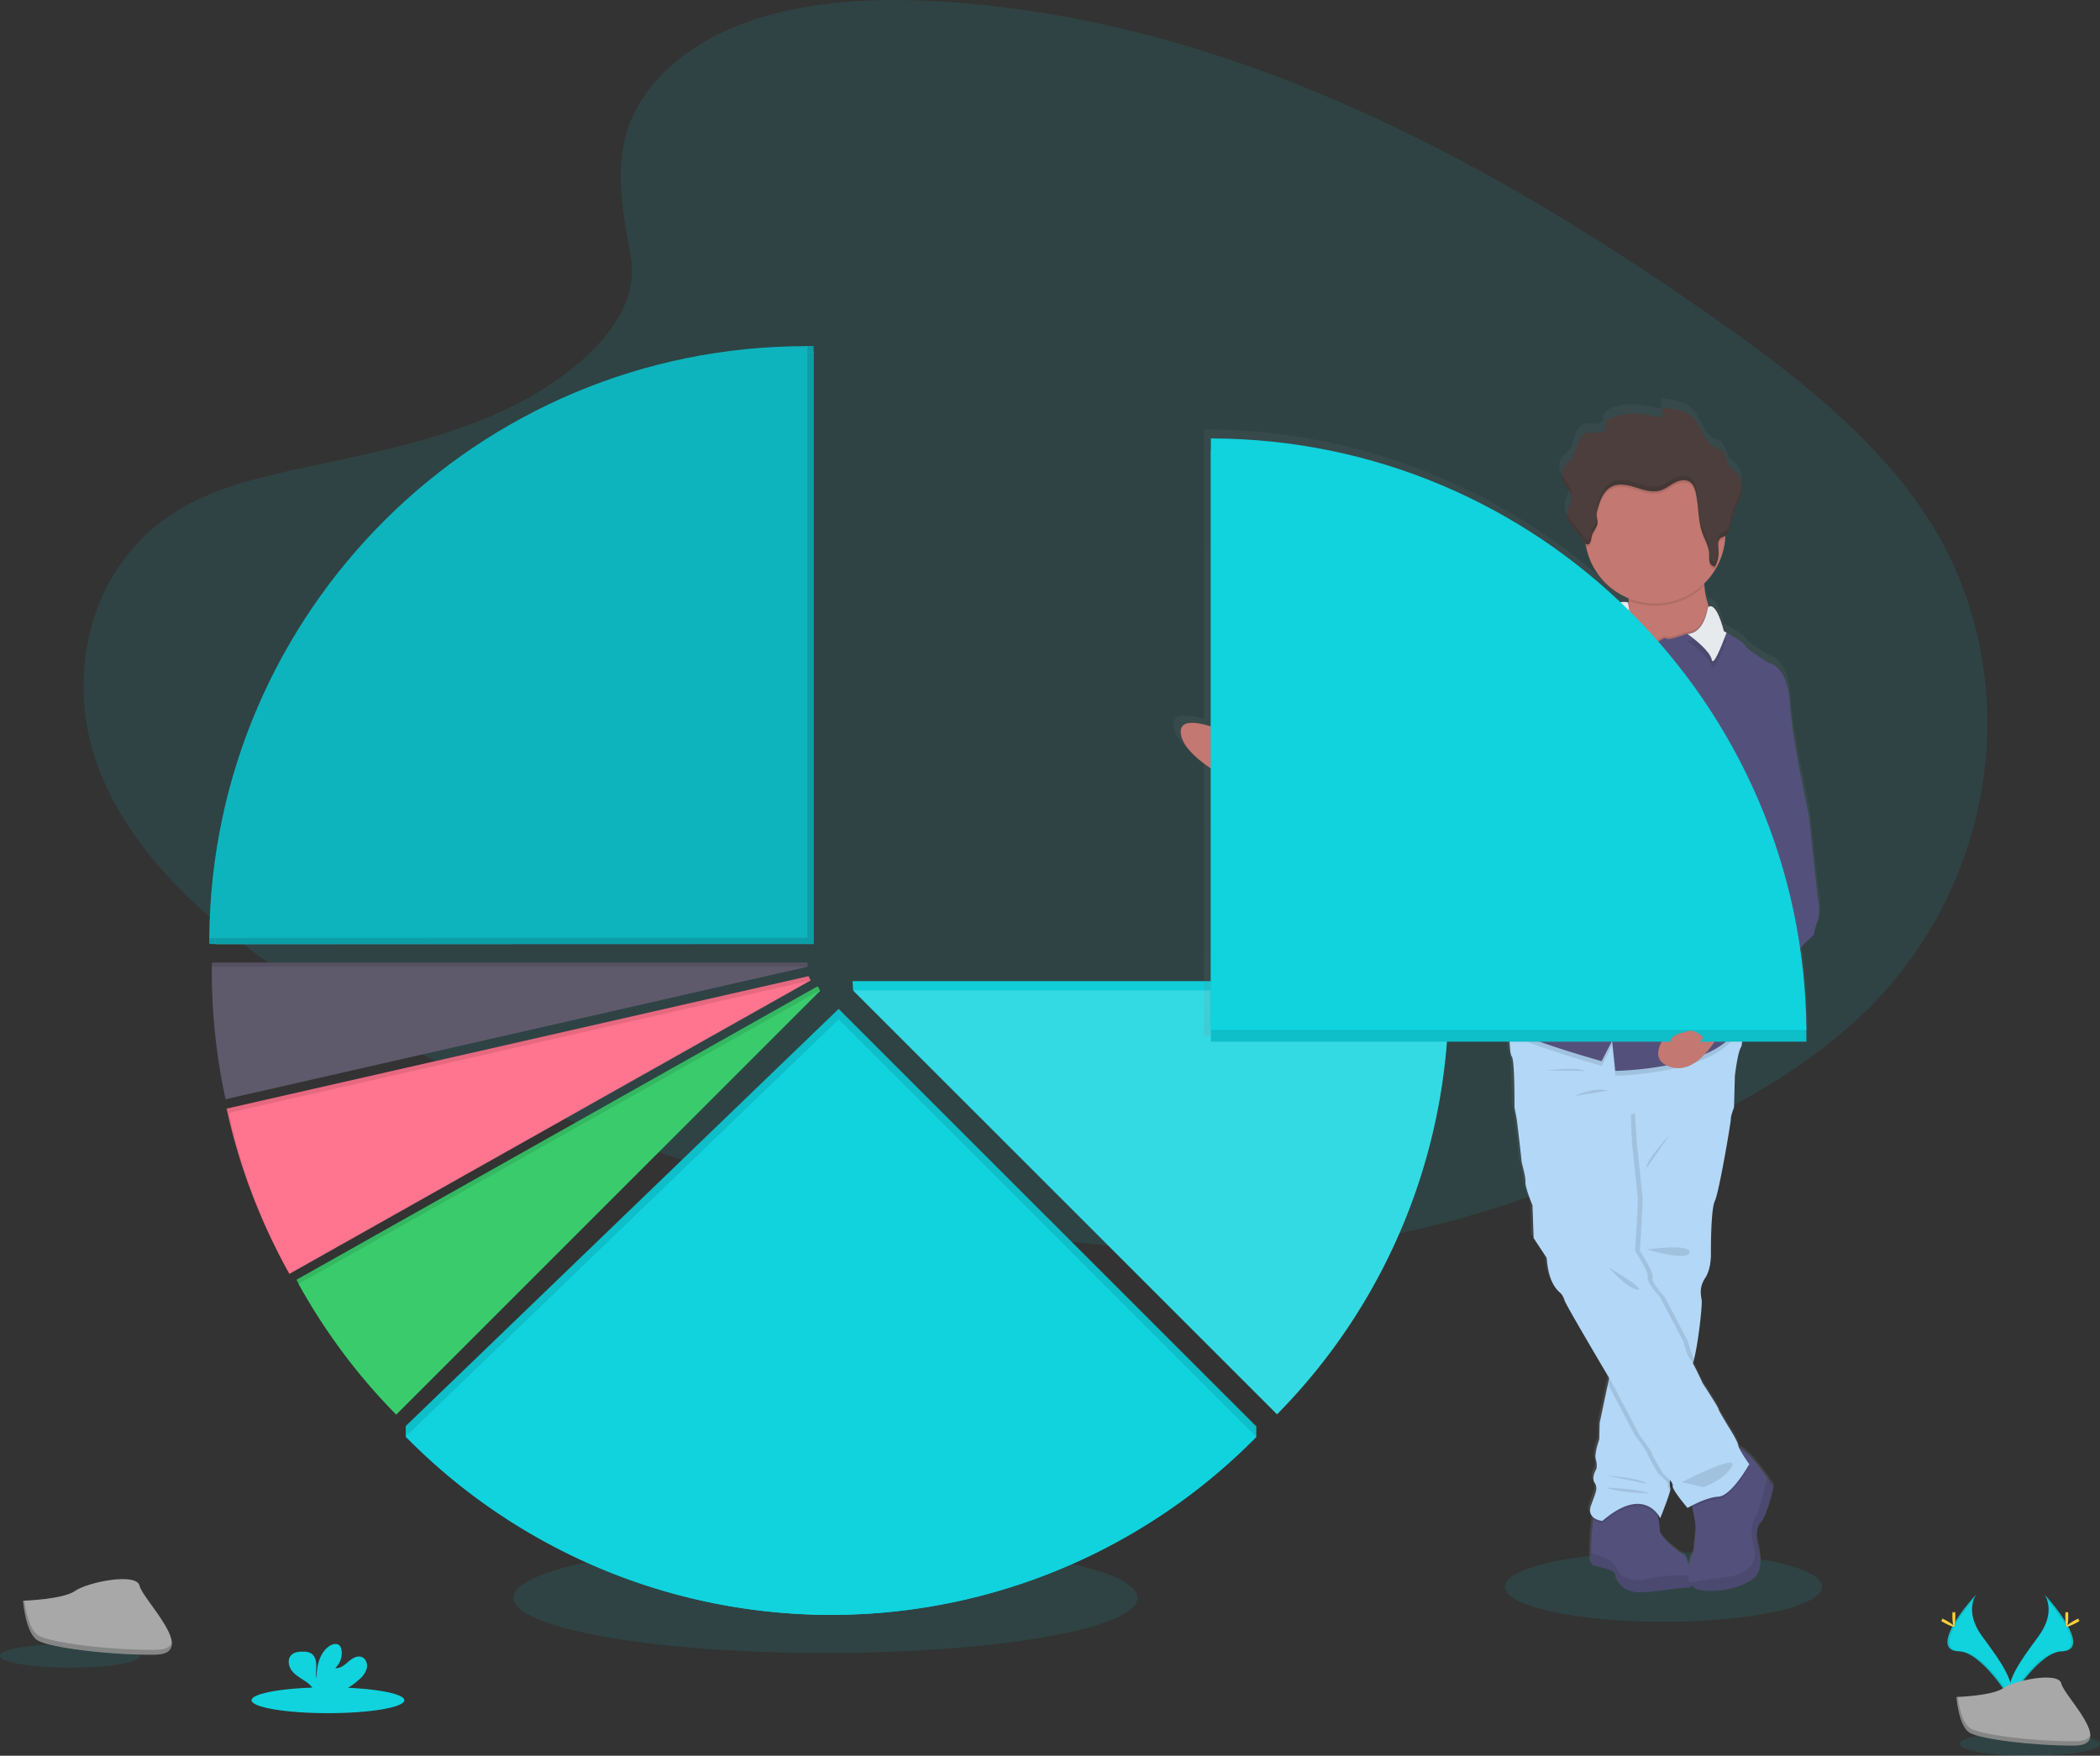 <svg id="d3ac6cc7-fb73-4cb9-a27c-caab18aaef9d" data-name="Layer 1" xmlns="http://www.w3.org/2000/svg" xmlns:xlink="http://www.w3.org/1999/xlink" width="1000.85" height="836.99" viewBox="0 0 1000.85 836.99"><rect x="0" y="0" width="1000.85" height="836.99" fill="#333333" stroke="none"/><defs><linearGradient id="d14f587e-8f4d-400a-8313-68a8f5c73276" x1="812.95" y1="789.59" x2="812.95" y2="221.38" gradientUnits="userSpaceOnUse"><stop offset="0" stop-color="gray" stop-opacity="0.25"/><stop offset="0.54" stop-color="gray" stop-opacity="0.12"/><stop offset="1" stop-color="gray" stop-opacity="0.1"/></linearGradient></defs><title>pie chart</title><path d="M419.57,62.77c30.78-27.43,79.11-33,123.09-30.84,138.16,6.87,262.87,73.56,370.74,149,39.05,27.31,77.5,56.74,102.85,94.35,51.6,76.57,36.3,182.63-35.46,245.7-24.41,21.46-54,37.92-84.39,52.5-54,25.93-112.31,46.74-173.62,52.67-43.73,4.22-88,.79-131.46-5.11-121.44-16.47-240.65-52.89-340.56-115.2-43.82-27.33-85.13-61.3-103.19-105.51s-6.5-100.24,38.24-126.41c18.51-10.82,40.64-15.71,62.3-20.3,31.89-6.76,64.29-13.42,93.06-27.15,29.72-14.19,64.92-41.63,59-73C393.89,119.76,388.82,90.17,419.57,62.77Z" transform="translate(-99.58 -31.5)" fill="#10d3de" opacity="0.1"/><ellipse cx="967.42" cy="831.34" rx="33.42" ry="5.65" fill="#10d3de" opacity="0.1"/><ellipse cx="393.44" cy="761.68" rx="148.72" ry="26.33" fill="#10d3de" opacity="0.1"/><ellipse cx="792.81" cy="756.47" rx="75.59" ry="16.65" fill="#10d3de" opacity="0.1"/><path d="M1073.9,791.49s6.14,8-2.83,20.14-16.36,22.35-13.37,29.9c0,0,13.53-22.5,24.54-22.82S1086,805,1073.9,791.49Z" transform="translate(-99.58 -31.5)" fill="#10d3de"/><path d="M1073.9,791.49a10,10,0,0,1,1.26,2.52c10.74,12.63,16.47,24.41,6.14,24.7-9.62.28-21.17,17.49-23.93,21.83a8.21,8.21,0,0,0,.33,1s13.53-22.5,24.54-22.82S1086,805,1073.9,791.49Z" transform="translate(-99.58 -31.5)" opacity="0.1"/><path d="M1085.31,801.72c0,2.83-.32,5.11-.71,5.11s-.71-2.28-.71-5.11.4-1.49.79-1.49S1085.31,798.9,1085.31,801.72Z" transform="translate(-99.58 -31.5)" fill="#ffd037"/><path d="M1089.23,805.09c-2.48,1.35-4.65,2.17-4.83,1.83s1.67-1.72,4.15-3.07,1.5-.37,1.69,0S1091.71,803.74,1089.23,805.09Z" transform="translate(-99.58 -31.5)" fill="#ffd037"/><path d="M1041.49,791.49s-6.14,8,2.83,20.14,16.37,22.35,13.38,29.9c0,0-13.54-22.5-24.55-22.82S1029.37,805,1041.49,791.49Z" transform="translate(-99.58 -31.5)" fill="#10d3de"/><path d="M1041.49,791.49a9.83,9.83,0,0,0-1.25,2.52c-10.75,12.63-16.48,24.41-6.15,24.7,9.63.28,21.17,17.49,23.93,21.83-.09.34-.2.67-.32,1,0,0-13.54-22.5-24.55-22.82S1029.37,805,1041.49,791.49Z" transform="translate(-99.58 -31.5)" opacity="0.1"/><path d="M1030.08,801.72c0,2.83.32,5.11.71,5.11s.71-2.28.71-5.11-.4-1.49-.79-1.49S1030.08,798.9,1030.08,801.72Z" transform="translate(-99.58 -31.5)" fill="#ffd037"/><path d="M1026.17,805.09c2.48,1.35,4.64,2.17,4.83,1.83s-1.68-1.72-4.16-3.07-1.5-.37-1.68,0S1023.69,803.74,1026.17,805.09Z" transform="translate(-99.58 -31.5)" fill="#ffd037"/><path d="M1032,840.48s17.15-.53,22.32-4.21,26.4-8.08,27.68-2.17,25.78,29.37,6.41,29.52-45-3-50.17-6.16S1032,840.48,1032,840.48Z" transform="translate(-99.58 -31.5)" fill="#a8a8a8"/><path d="M1088.8,861.57c-19.37.15-45-3-50.17-6.16-3.93-2.4-5.5-11-6-14.95l-.57,0s1.08,13.84,6.24,17,30.8,6.32,50.17,6.16c5.59,0,7.52-2,7.42-5C1095.09,860.42,1093,861.53,1088.8,861.57Z" transform="translate(-99.58 -31.5)" opacity="0.2"/><ellipse cx="33.42" cy="789.34" rx="33.42" ry="5.65" fill="#10d3de" opacity="0.1"/><path d="M110.55,794.59s19.07-.59,24.81-4.68,29.33-9,30.76-2.41,28.65,32.63,7.13,32.81-50-3.36-55.75-6.85S110.55,794.59,110.55,794.59Z" transform="translate(-99.58 -31.5)" fill="#a8a8a8"/><path d="M173.63,818c-21.53.17-50-3.35-55.75-6.85-4.37-2.66-6.11-12.2-6.69-16.61l-.64,0s1.21,15.38,7,18.87,34.22,7,55.75,6.85c6.21,0,8.36-2.27,8.24-5.54C180.62,816.75,178.25,818,173.63,818Z" transform="translate(-99.58 -31.5)" opacity="0.2"/><ellipse cx="156.3" cy="810.53" rx="36.41" ry="6.16" fill="#10d3de"/><path d="M270.93,832a10.6,10.6,0,0,0,3.48-5.24c.44-2.08-.44-4.58-2.43-5.34-2.23-.85-4.61.7-6.41,2.26s-3.88,3.34-6.24,3a9.51,9.51,0,0,0,2.94-8.89,3.67,3.67,0,0,0-.82-1.8c-1.24-1.33-3.48-.76-5,.28-4.71,3.32-6,9.71-6.05,15.47-.47-2.08-.07-4.24-.09-6.37s-.59-4.49-2.39-5.64a7.23,7.23,0,0,0-3.65-.86c-2.11-.07-4.47.14-5.92,1.69-1.79,1.92-1.33,5.15.23,7.27s3.94,3.44,6.13,4.9a13.57,13.57,0,0,1,4.38,4.18,4.71,4.71,0,0,1,.33.75h13.27A36.9,36.9,0,0,0,270.93,832Z" transform="translate(-99.58 -31.5)" fill="#10d3de"/><polygon points="412.48 469.54 406.32 467.71 406.61 472.19 420.4 477.46 417.9 470.04 412.48 469.54" fill="#10d3de"/><polygon points="412.48 469.54 406.32 467.71 406.61 472.19 420.4 477.46 417.9 470.04 412.48 469.54" opacity="0.03"/><path d="M708.21,701.25A283.49,283.49,0,0,0,790,501.63c0-.8,0-1.6,0-2.41H506.18Z" transform="translate(-99.58 -31.5)" fill="#10d3de"/><path d="M708.21,701.25A283.49,283.49,0,0,0,790,501.63c0-.8,0-1.6,0-2.41H506.18Z" transform="translate(-99.58 -31.5)" opacity="0.03"/><path d="M708.21,705.72A283.49,283.49,0,0,0,790,506.1c0-.81,0-1.61,0-2.41H506.18Z" transform="translate(-99.58 -31.5)" fill="#10d3de"/><path d="M708.21,705.72A283.49,283.49,0,0,0,790,506.1c0-.81,0-1.61,0-2.41H506.18Z" transform="translate(-99.58 -31.5)" fill="#fff" opacity="0.15"/><path d="M966.38,456,962,416.47s-7.93-35.59-9.06-53.38S943.24,344,943.17,344h0s-10.57-6.18-11.51-8.24c-.73-1.58-6.6-4.94-9.26-6.42l-1.3-.69s-3.3-13.75-7.23-11.78l-.32-.93a34.41,34.41,0,0,1-1.85-9.17c0-.39,0-.77,0-1.15a33.56,33.56,0,0,0,9-15.33,33.14,33.14,0,0,0,1-6.26c0-.39,0-.79,0-1.19,1.93-1.35,2.25-4.21,2.76-6.6.94-4.38,3.4-8.3,4.57-12.62.1-.37.18-.75.25-1.14,0-.08,0-.16,0-.25a14.78,14.78,0,0,0,.23-2.4c0-.06,0-.11,0-.17,0-3.26-1-6.46-3.7-8.2a8,8,0,0,1-1.72-1.2,5.15,5.15,0,0,1-.88-1.59l-2-4.76a4.93,4.93,0,0,0-1-1.69,7.25,7.25,0,0,0-2.67-1.27c-3-1.15-5-3.94-6.47-6.72s-2.82-5.78-5.11-8c-3.72-3.55-9.24-4.3-14.36-4.86a15.49,15.49,0,0,0-.36,4.89c-8.13-1.78-17-3.49-24.49.1a5.67,5.67,0,0,0-3,2.9h0a4.05,4.05,0,0,0-.12.47h0a3.1,3.1,0,0,0,0,.61,5.51,5.51,0,0,1,.13,1.33,2,2,0,0,1-1.25,1.34c-2.46,1.09-5.43-.32-8,.55-2.35.8-3.65,3.27-4.38,5.63s-1.2,4.89-2.79,6.78c-.8,1-1.85,1.67-2.68,2.6a8,8,0,0,0-1.89,6.36,1.13,1.13,0,0,0,0,.18c0,.3.11.6.19.9a8.12,8.12,0,0,0,.38,1c.14.29.29.57.45.85l0,0c1.12,1.89,2.79,3.53,3.21,5.67,0,0,0,.06,0,.08.49,2.75-1.26,5.37-1.7,8.11h0c0,.22-.06.43-.07.65,0,0,0,0,0,.06,0,.22,0,.45,0,.68.15,4,3.82,6.65,6,9.59.58.78,1.66,3.05,2.82,3.9.06.43.13.85.22,1.26a32.63,32.63,0,0,0,3.26,9.3A34,34,0,0,0,875,312.79c0,.39.08.79.12,1.19,0,.74.1,1.5.1,2.24,0,.36,0,.72,0,1.08l-.33-2.54a9.83,9.83,0,0,0-3.76-.05,288.33,288.33,0,0,0-197.78-78.55V374.25c-8.26-2.48-15-2.76-14.5,3.08.46,6,7,12.08,14.5,17.11V525.53H817.59c.15,3.34.45,6.34,1,7.07C820.14,534.48,820,557,820,557s.76,4.13.95,4.87,2.45,19.86,2.45,20.79,2.08,7.5,1.89,10.12,3.4,11.23,3.4,11.23l.56,15.74s5.85,8.81,6.23,9.37.19,11.61,6.6,16.86a7.46,7.46,0,0,1,2.08,3.55c.48,1.9,16.58,28.94,21.56,37.28l-.6,2.83-4,18.71-.19,7.87s-2.46,6.74-1.7,9.55a10.25,10.25,0,0,1,.38,4.5s-2.64,4.11-.94,6.74.75,4.12-1.7,10.86c-1.08,3-.15,4.77,1.23,5.87,0,.33-.08.68-.12,1-.35,3-.74,6.43-.74,7.34s-.35,5-.37,8.6c0,2.85.18,5.41.94,5.83,1.7.93,11.14,2,11.32,5.24s3.78,7.86,11.32,7.86,20.57-2.62,23.77-2.25c.53.07.84-.28,1-.9a3,3,0,0,0,.07-.32,7.14,7.14,0,0,0,4.4,2.35c11.32,2.07,25.09-3,27.74-8.05a9.24,9.24,0,0,0,.76-2c1.26-5-.76-11.29-.76-11.29a19.26,19.26,0,0,1-.24-7.74,6.59,6.59,0,0,1,1.55-3.11c1.81-1.9,3.56-7.12,4.74-11.32.91-3.27,1.49-5.93,1.49-5.93s-1.19-1.82-3-4.32h0c-3.63-5.09-9.76-13-13.59-14.35a4.39,4.39,0,0,1-.4-1.18c-.18-1.87-4.15-8-4.15-8s-5.47-8.81-5.47-9.55-7.54-12.18-7.54-12.18-2.9-6.29-4.81-9.7c.22-.6.44-1.36.67-2.26,2-7.88,4-25.87,3.57-28.31-.57-3-1-6.18,1.88-10.49s2.65-11.23,2.65-11.23-.19-21.18,1.88-25.48,7.92-38.77,7.74-39.53S926,557,926,557l.35-13.59,0-.83s1.32-11.8,3-14.43a6.28,6.28,0,0,0,.52-2.57H961c0-1.88-.07-3.75-.12-5.62H961a285.87,285.87,0,0,0-3-39.17c2.92-3.54,6.45-6,6.56-6.76a41.65,41.65,0,0,1,2.07-6.75C967.89,463.49,966.38,456,966.38,456ZM903.55,749.13s.8-.48,2.1-1.15c.08.32.16.66.24,1,.84,3.62,1.85,8.64,1.62,11-.39,3.93-1,10.12-1,10.12a32.8,32.8,0,0,0-2.39,7c-.6-2.47-1.19-4.42-1.19-4.42s-12.84-8.6-12.84-12.92a33.86,33.86,0,0,0-.88-6.43v0c-.11-.54-.23-1.06-.35-1.57a11.24,11.24,0,0,1,1.42,2.21s3.83-9.29,4.75-13a3,3,0,0,0,.16-1.42,12.14,12.14,0,0,1-.23-3.84c.9,1,1.59,2,1.36,2.72C895.8,740.14,903.55,749.13,903.55,749.13Z" transform="translate(-99.58 -31.5)" fill="url(#d14f587e-8f4d-400a-8313-68a8f5c73276)"/><path d="M904.59,788.35c-3.16-.37-16,2.23-23.46,2.23s-11-4.64-11.17-7.82-9.49-4.27-11.17-5.2c-.74-.42-.93-3-.92-5.8,0-3.57.36-7.61.36-8.55s.38-4.32.73-7.29c.3-2.57.58-4.8.58-4.8,8.75-10.61,28.68-2.8,28.68-2.8s.85,2.95,1.54,6.25v0a34.22,34.22,0,0,1,.87,6.39c0,4.29,12.67,12.85,12.67,12.85a84.58,84.58,0,0,1,2.1,8.83C905.91,785.79,906,788.52,904.59,788.35Z" transform="translate(-99.58 -31.5)" fill="#53517c"/><path d="M904.59,788.34c-3.16-.36-16,2.24-23.45,2.24s-11-4.65-11.17-7.82-9.5-4.28-11.18-5.21c-.74-.41-.93-3-.92-5.79,3.56,1.08,8.52,2.85,10.24,4.68,2.79,3,3.53,6.32,5.4,6.7s3.72,3,12.65.74c5.58-1.4,13.82-1.41,19.24-1.22C905.91,785.79,906,788.51,904.59,788.34Z" transform="translate(-99.58 -31.5)" opacity="0.1"/><path d="M938.66,757.45c-3.16,3.35-1.29,10.79-1.29,10.79s2.6,8.2,0,13.23-16.2,10-27.37,8a6.57,6.57,0,0,1-5.08-3.48c-2.73-5.38,1.91-14.77,1.91-14.77s.56-6.14.94-10.05c.22-2.36-.78-7.35-1.6-10.95-.55-2.36-1-4.13-1-4.13s17-24.39,22.16-24.57a2.34,2.34,0,0,1,.73.08c3.74.92,10.11,9.18,13.82,14.41,1.77,2.5,2.95,4.31,2.95,4.31S941.84,754.1,938.66,757.45Z" transform="translate(-99.58 -31.5)" fill="#53517c"/><path d="M938.66,757.45c-3.16,3.35-1.29,10.79-1.29,10.79s2.6,8.2,0,13.22-16.2,10.06-27.37,8a6.58,6.58,0,0,1-5.08-3.47c3.22-.68,8.29-1.55,16.25-2.48,19.17-2.24,14.14-14.89,14.14-14.89s-2.23-8.94.56-13.41c2-3.17,4.63-13.5,6-19.2,1.78,2.49,2.95,4.3,2.95,4.3S941.84,754.1,938.66,757.45Z" transform="translate(-99.58 -31.5)" opacity="0.1"/><path d="M889.76,754.57c-2.67-3.65-10.57-10.68-26.5,3.06a9,9,0,0,1-4.3-1.71c.3-2.57.58-4.8.58-4.8,8.75-10.61,28.68-2.8,28.68-2.8S889.07,751.27,889.76,754.57Z" transform="translate(-99.58 -31.5)" opacity="0.1"/><path d="M926.38,545l0,.82L926,559.35s-1.68,4.66-1.49,5.4-5.58,35-7.64,39.28S915,629.36,915,629.36s.18,6.88-2.62,11.17S910,648,910.56,651c.46,2.42-1.55,20.31-3.52,28.14a9.79,9.79,0,0,1-1.33,3.51,2.77,2.77,0,0,0-.45.86c-2.68,6.91-9.6,49.59-9.6,49.59s-.07.82-.14,1.94c-.12,2.06-.23,5.16.14,5.88a3,3,0,0,1-.16,1.41c-.9,3.69-4.68,12.93-4.68,12.93s-7.26-16.2-27.56,1.3c0,0-7.82-.75-5.39-7.45s3.35-8.19,1.67-10.79.93-6.7.93-6.7a10.19,10.19,0,0,0-.37-4.47c-.75-2.79,1.68-9.49,1.68-9.49l.19-7.82,3.92-18.6,1.18-5.6,1.22-5.79L874.79,567l.25-4.2,1.82-31.69,43.93-7.26,1.5,11.53,2.38,5.66Z" transform="translate(-99.58 -31.5)" fill="#b3d7f7"/><path d="M905.59,543.28,878.68,561l1,15.51s2.79,24.95,2.79,27.55-1.31,23.83-1.31,23.83,6.71,10,6,12.48,5.76,9.3,5.76,9.3L904,670.87s1.87,6.92,3,8.22a9.79,9.79,0,0,1-1.33,3.51c-2.23,2.23-10.05,50.45-10.05,50.45s-.07.82-.14,1.94c-.57-.51-1-.82-1-.82s-5.4-8.94-5.4-9.86-5.77-8.38-5.77-8.38L870.15,690.8l-3.08-5.21,1.22-5.79,8.57-148.74,43.93-7.26,1.5,11.53-40,10.19Z" transform="translate(-99.58 -31.5)" opacity="0.1"/><path d="M924.14,545,875,562.75l1.82-31.69,43.93-7.26,1.5,11.53,2.38,5.66C924.33,543.28,924.14,545,924.14,545Z" transform="translate(-99.58 -31.5)" opacity="0.1"/><path d="M895.66,740.87a3,3,0,0,1-.16,1.41c-.69-1.15-1.11-2.09-1-2.52.56-1.68-4.47-5.59-4.47-5.59s-5.39-8.94-5.39-9.86-5.78-8.38-5.78-8.38l-13-24.74,1.18-5.6,1.22-5.79L874.79,567l.39,9.53S878,601.43,878,604s-1.3,23.83-1.3,23.83,6.7,10,6,12.48,5.77,9.3,5.77,9.3l11.17,21.23s2,7.64,3.17,8.38a19.58,19.58,0,0,1,2.52,4.21c-2.68,6.91-9.6,49.59-9.6,49.59s-.07.82-.14,1.94C895.4,737.05,895.29,740.15,895.66,740.87Z" transform="translate(-99.58 -31.5)" opacity="0.1"/><path d="M933.27,730.63s-8.38,15.08-14.71,15.46c-4.27.25-9.47,2.61-12.39,4.13-.55-2.36-1-4.13-1-4.13s17-24.39,22.16-24.57a2.34,2.34,0,0,1,.73.08s0,.07,0,.09C928.24,723.56,933.27,730.63,933.27,730.63Z" transform="translate(-99.58 -31.5)" opacity="0.1"/><path d="M933.27,729.51s-8.38,15.08-14.71,15.46-14.7,5.4-14.7,5.4-7.64-8.94-7.09-10.61-4.46-5.59-4.46-5.59-5.4-8.94-5.4-9.86-5.78-8.38-5.78-8.38L867.92,690.8s-22.15-37.25-22.71-39.48a7.37,7.37,0,0,0-2.06-3.53c-6.32-5.22-6.14-16.2-6.51-16.76l-6.14-9.31-.56-15.64s-3.54-8.56-3.35-11.17-1.87-9.12-1.87-10.06-2.23-19.91-2.41-20.66-.94-4.84-.94-4.84.19-22.34-1.29-24.21c-.82-1-1.08-6.27-1.14-10.85-.06-3.83,0-7.2,0-7.2l109.65-11.36s.68,6.25,1.07,12.51c.35,5.59.47,11.21-.32,12.44-1.68,2.61-3,14.34-3,14.34l-49.52,17.87.55,13.59s2.8,24.95,2.8,27.55-1.31,23.83-1.31,23.83,6.7,10,6,12.48,5.76,9.3,5.76,9.3l11.17,21.23s2.06,7.64,3.17,8.38S911.12,691,911.12,691s7.44,11.37,7.44,12.11,5.4,9.5,5.4,9.5,3.91,6.14,4.09,8S933.27,729.51,933.27,729.51Z" transform="translate(-99.58 -31.5)" fill="#b3d7f7"/><path d="M866.25,635.68s9.12,10.43,13.77,10.62S866.25,635.68,866.25,635.68Z" transform="translate(-99.58 -31.5)" opacity="0.1"/><path d="M901.06,738.08s27.55-14.15,24-7.63-13.59,10-13.59,10Z" transform="translate(-99.58 -31.5)" opacity="0.1"/><path d="M865.13,734.92s16.94,1.11,19.17,3.91C884.3,738.83,866.25,735.1,865.13,734.92Z" transform="translate(-99.58 -31.5)" opacity="0.1"/><path d="M865.31,740.69s15.46.56,20.48,2.79C885.79,743.48,869.41,742.92,865.31,740.69Z" transform="translate(-99.58 -31.5)" opacity="0.1"/><path d="M713,416l-4.9-2.24-7.76-3.54s-36.86-14.71-38-29.41,43,9.68,43,9.68a42.42,42.42,0,0,0,4.09,5.5c1.41,1.58,3,2.92,4.29,3.06C717.12,399.42,713,416,713,416Z" transform="translate(-99.58 -31.5)" fill="#c37871"/><path d="M918,336.31l-12.1,14-29.41-9.67-7.26-5.78,4.64-6.14c1.59-2.1,2.07-5.3,2-8.6,0-.74,0-1.5-.1-2.24a57.16,57.16,0,0,0-2.08-10.94s41.88-10.62,38.9-1.87a15.57,15.57,0,0,0-.7,5.63,34.11,34.11,0,0,0,1.83,9.12,53,53,0,0,0,3.15,7.59Z" transform="translate(-99.58 -31.5)" fill="#c37871"/><path d="M912.6,305a15.57,15.57,0,0,0-.7,5.63,33.51,33.51,0,0,1-36.12,7.18,57.16,57.16,0,0,0-2.08-10.94S915.58,296.28,912.6,305Z" transform="translate(-99.58 -31.5)" opacity="0.1"/><path d="M921.91,285.67c0,.8,0,1.6-.09,2.39a33.51,33.51,0,0,1-63.12,13.15,32.88,32.88,0,0,1-3.21-9.24,32,32,0,0,1-.61-6.3,33.16,33.16,0,0,1,.46-5.49,33.5,33.5,0,0,1,66.53,4.34C921.9,284.9,921.91,285.29,921.91,285.67Z" transform="translate(-99.58 -31.5)" fill="#c37871"/><path d="M918,336.31l-12.1,14-29.41-9.67-7.26-5.78,4.64-6.14c1.59-2.1,2.07-5.3,2-8.6l1.34,10.27.32.32,1.92,1.92h2.42l4.66,6.33s6.7-5.39,7.26-4.1,9.68-2.23,9.68-2.23h.35c8.26-.35,9.7-12.65,9.7-12.65s.13-.11.2-.15a53,53,0,0,0,3.15,7.59Z" transform="translate(-99.58 -31.5)" opacity="0.1"/><path d="M929.68,518.24c-.21.81-.44,1.6-.69,2.39-7.26,23.08-59.58,23.64-59.58,23.64l-1.49-14.33-5,9.68s-32.38-8.94-43.95-15.33c-.06-3.83,0-7.2,0-7.2l109.65-11.36S929.29,512,929.68,518.24Z" transform="translate(-99.58 -31.5)" opacity="0.1"/><path d="M713,416l-4.9-2.24c1.13-5.32,1.33-15.88,1.36-17.77,1.41,1.58,3,2.92,4.29,3.06C717.12,399.42,713,416,713,416Z" transform="translate(-99.58 -31.5)" opacity="0.1"/><path d="M928.05,465.89s8.2,29.42.94,52.51S869.41,542,869.41,542l-1.49-14.33-5,9.69s-39.09-10.81-46.72-17.14-3.73-15.82-3.73-15.82,2.61-12.28,4.84-14.9,2.61-11.73,1.86-13,2.61-13.6,3.73-15.46-.19-51.57-.19-51.57-16.57,7.44-17.5,9.68-20.48,13-20.48,13-18.43,2.24-21.78,2.24-21.79-2.24-21.79-2.24-5-.19-6.51-1.3a19.21,19.21,0,0,0-4.85-2.05s-5.2-1.12-6.7-3.16-14-8.94-14-8.94c2.42-1.49,2.61-21,2.61-21l23.64,5.77s1.5-3.16,3.73-1.86S754.91,402,754.91,402s11.36-2.23,11.92-1.31,2.23.75,2.23.75,2.24-.19,2.24-.92,2,.17,2,.17l3.73.56s-.56-4.83,1.12-5.2A2.46,2.46,0,0,0,780,394s5-6.7,7.45-6.7,4.1-6.7,4.1-6.7l8.94-9.12s-1.12-4.66,0-4.85,1.29-2.23,1.29-2.23.38-4.09,2.43-5,3.16-6.32,3.16-6.32,9.49-10.61,10.24-14.34,4.66-4.47,4.66-4.47a23,23,0,0,1,6.88-3c3.17-.56,11.55-1.5,11.55-1.5s15.26-1.29,16.76-3,4.09-1.5,5.76-1.5a1.91,1.91,0,0,0,1-.37c1.51-.94,3.31-3.56,5.11-5.21,2.23-2.05,6.14-1.12,6.14-1.12l1.68,12.85.31.31,1.92,1.92h2.42l4.66,6.34s6.7-5.4,7.26-4.1,9.68-2.24,9.68-2.24h.35c8.26-.35,9.7-12.64,9.7-12.64,4.1-3.55,7.64,11.36,7.64,11.36l1.29.69c2.62,1.46,8.42,4.8,9.13,6.38.93,2,11.36,8.18,11.36,8.18Z" transform="translate(-99.58 -31.5)" fill="#53517c"/><path d="M932.9,510.57,927.4,515l-6.23,5s-11.55,27-27.37,19.37S915,503.5,915,503.5l5.12-2.48,5.67-2.74Z" transform="translate(-99.58 -31.5)" fill="#c37871"/><path d="M876.42,334c-5.75,2.39-13,8.07-13,8.07l-.27-14.89c1.51-.95,3.31-3.56,5.11-5.22,2.23-2,6.14-1.11,6.14-1.11l1.68,12.84Z" transform="translate(-99.58 -31.5)" opacity="0.1"/><path d="M877.54,331.78c-5.75,2.39-13,8.07-13,8.07L864.3,325c1.51-.94,3.31-3.56,5.11-5.21,2.23-2.05,6.14-1.12,6.14-1.12l1.68,12.85Z" transform="translate(-99.58 -31.5)" fill="#e6eaed"/><path d="M922.46,336.45c-2.86,7.66-6.42,16.14-7.06,12.89-.77-3.85-7.48-9.29-11.57-12.3,8.26-.34,9.7-12.64,9.7-12.64,4.1-3.54,7.64,11.36,7.64,11.36Z" transform="translate(-99.58 -31.5)" opacity="0.1"/><path d="M922.46,333.1c-2.86,7.66-6.42,16.14-7.06,12.89-.77-3.85-7.48-9.29-11.57-12.3,8.26-.35,9.7-12.64,9.7-12.64,4.1-3.55,7.64,11.36,7.64,11.36Z" transform="translate(-99.58 -31.5)" fill="#e6eaed"/><path d="M884.49,627.12s21.22-3,20.29,1.49S884.49,627.12,884.49,627.12Z" transform="translate(-99.58 -31.5)" opacity="0.1"/><path d="M850.23,554s8.38-4.47,15.83-2.6Z" transform="translate(-99.58 -31.5)" opacity="0.1"/><path d="M836.64,541.85s13.41-2.05,18.43.19Z" transform="translate(-99.58 -31.5)" opacity="0.1"/><path d="M895.29,572.57s-11.73,12.47-11,15.82Z" transform="translate(-99.58 -31.5)" opacity="0.1"/><path d="M780.79,405.2s-1.86,6.7,9.5,9.49Z" transform="translate(-99.58 -31.5)" opacity="0.1"/><path d="M777.44,416.74s14,12.47,7.45,12.85S777.44,416.74,777.44,416.74Z" transform="translate(-99.58 -31.5)" opacity="0.1"/><path d="M808.53,366.66s17.13,11.91,16,14.71S808.53,366.66,808.53,366.66Z" transform="translate(-99.58 -31.5)" opacity="0.1"/><path d="M932.9,510.57,927.4,515c-1.15-3.94-3.53-10.54-7.25-14l5.67-2.74Z" transform="translate(-99.58 -31.5)" opacity="0.1"/><path d="M935.5,352.32l7.45-4.65s8.56,1.3,9.68,19,8.94,53.06,8.94,53.06L965.85,459s1.49,7.45.19,11.17a40.78,40.78,0,0,0-2,6.7c-.19,1.31-10.43,7.64-10.24,15.83s-13,15.82-13,15.82-8.57,5-11.36,8.57c0,0-3.17-14.9-10.05-18.62s14.52-33.32,14.52-33.32Z" transform="translate(-99.58 -31.5)" fill="#53517c"/><path d="M922.62,465.65s-22.34,9.31-20.48,12.29S922.62,465.65,922.62,465.65Z" transform="translate(-99.58 -31.5)" opacity="0.1"/><path d="M922.62,477.56s-9.29,4.11-8.52,5.42S922.62,477.56,922.62,477.56Z" transform="translate(-99.58 -31.5)" opacity="0.1"/><path d="M917.41,485.38s-9.29,4.11-8.52,5.42S917.41,485.38,917.41,485.38Z" transform="translate(-99.58 -31.5)" opacity="0.1"/><path d="M676.68,246.08v282H960.51C959.22,372.33,832.71,246.4,676.68,246.08Z" transform="translate(-99.58 -31.5)" fill="#10d3de"/><path d="M676.68,246.08v282H960.51C959.22,372.33,832.71,246.4,676.68,246.08Z" transform="translate(-99.58 -31.5)" opacity="0.1"/><path d="M676.68,240.5v282H960.51C959.22,366.74,832.71,240.81,676.68,240.5Z" transform="translate(-99.58 -31.5)" fill="#10d3de"/><path d="M895.34,530.39a7.34,7.34,0,0,1,1.32-4.32,7.05,7.05,0,0,1,3.18-1.78c1.06-.35,2.13-.68,3.2-1a8.15,8.15,0,0,1,2.58-.42c1.78.07,3.32,1.17,4.75,2.22a2,2,0,0,1,.68.71c.32.74-.37,1.51-1,2a47.65,47.65,0,0,1-7.11,5.23c-1.78,1-4.14,2.13-6.23,2.15C894.14,535.25,895.17,532.25,895.34,530.39Z" transform="translate(-99.58 -31.5)" fill="#c37871"/><path d="M921.91,285.67c0,.8,0,1.6-.09,2.39a4.64,4.64,0,0,1-.44.26,12.9,12.9,0,0,0-1.65.73c-1.63,1.11-1.26,3.53-1.11,5.49a14.79,14.79,0,0,1-1.7,8.19,2.93,2.93,0,0,1-2.59-2.44,19.59,19.59,0,0,1-.16-3.83c-.16-3.42-2-6.47-3.2-9.69-2.22-6.17-1.73-13-3.21-19.37-.43-1.88-1.13-3.88-2.73-5-2.12-1.46-5.06-.82-7.34.37s-4.32,2.93-6.79,3.68c-3.81,1.15-7.86-.24-11.65-1.42s-8.08-2.18-11.62-.37c-3.72,1.91-5.39,6.26-6.53,10.3a10.1,10.1,0,0,0-.53,3.44c.07,1,.46,2.05.43,3.1,0,2.24-1.91,4-2.65,6.12-.46,1.31-.35,4.54-2.25,4.52a1.21,1.21,0,0,1-.61-.19,32,32,0,0,1-.61-6.3,33.16,33.16,0,0,1,.46-5.49,33.5,33.5,0,0,1,66.53,4.34C921.9,284.9,921.91,285.29,921.91,285.67Z" transform="translate(-99.58 -31.5)" opacity="0.1"/><path d="M846.55,277.3c-.12-3.23,2.33-6.25,1.77-9.43-.44-2.49-2.6-4.3-3.65-6.6a8,8,0,0,1,1.27-8.43c.82-.92,1.85-1.64,2.64-2.58,1.57-1.88,2-4.41,2.75-6.75s2-4.79,4.33-5.59c2.51-.86,5.45.54,7.87-.55a2,2,0,0,0,1.23-1.32,4.66,4.66,0,0,0-.13-1.33c-.17-1.78,1.52-3.17,3.14-3.95,7.4-3.57,16.14-1.87,24.16-.1a15.89,15.89,0,0,1,.35-4.86c5.06.56,10.51,1.3,14.17,4.82,2.27,2.19,3.54,5.17,5,7.93s3.46,5.53,6.39,6.68a7.1,7.1,0,0,1,2.64,1.26,5,5,0,0,1,1,1.68l1.92,4.73a5.26,5.26,0,0,0,.88,1.59,8.15,8.15,0,0,0,1.69,1.19c3.72,2.43,4.27,7.78,3.11,12.08s-3.58,8.19-4.5,12.55c-.54,2.57-.85,5.71-3.2,6.88a13.6,13.6,0,0,0-1.65.74c-1.63,1.1-1.27,3.52-1.11,5.48a14.83,14.83,0,0,1-1.69,8.19,2.92,2.92,0,0,1-2.59-2.44,19.52,19.52,0,0,1-.17-3.83c-.16-3.42-2-6.47-3.2-9.69-2.22-6.17-1.73-13-3.2-19.37-.44-1.89-1.15-3.88-2.75-5-2.12-1.47-5.06-.84-7.34.37s-4.31,2.92-6.78,3.67c-3.81,1.14-7.86-.23-11.66-1.43s-8.07-2.17-11.61-.36c-3.72,1.91-5.38,6.27-6.52,10.3a10.16,10.16,0,0,0-.55,3.44c.08,1,.46,2.06.44,3.1,0,2.25-1.91,4-2.65,6.13-.46,1.31-.35,4.53-2.25,4.52-1.44,0-2.9-3.26-3.61-4.21C850.32,283.92,846.7,281.25,846.55,277.3Z" transform="translate(-99.58 -31.5)" fill="#4b3e3c"/><g opacity="0.1"><path d="M848.32,265.63c-.44-2.49-2.6-4.29-3.65-6.59a7.47,7.47,0,0,1-.59-2.06,7.79,7.79,0,0,0,.59,4.29c1,2.28,3.15,4.07,3.63,6.51A6.46,6.46,0,0,0,848.32,265.63Z" transform="translate(-99.58 -31.5)"/><path d="M864.76,233.81a.81.81,0,0,0,0-.16,2.49,2.49,0,0,0-.12.47A1.15,1.15,0,0,0,864.76,233.81Z" transform="translate(-99.58 -31.5)"/><path d="M891.93,228.44a1.77,1.77,0,0,1,0-.23c0,.07,0,.15,0,.22Z" transform="translate(-99.58 -31.5)"/><path d="M929.08,265.53c-1.15,4.3-3.58,8.2-4.5,12.55-.54,2.58-.85,5.71-3.2,6.89a15.28,15.28,0,0,0-1.65.73c-1.35.92-1.33,2.74-1.19,4.46a2.92,2.92,0,0,1,1.19-2.22,13.6,13.6,0,0,1,1.65-.74c2.35-1.17,2.66-4.31,3.2-6.88.92-4.36,3.35-8.25,4.5-12.55a15.2,15.2,0,0,0,.5-5.17A15.74,15.74,0,0,1,929.08,265.53Z" transform="translate(-99.58 -31.5)"/><path d="M916.93,299.38a2.92,2.92,0,0,1-2.59-2.44,19.66,19.66,0,0,1-.17-3.84c-.16-3.41-2-6.47-3.2-9.68-2.22-6.17-1.73-13-3.2-19.37-.44-1.89-1.15-3.88-2.75-5-2.12-1.46-5.06-.83-7.34.37s-4.31,2.93-6.78,3.67c-3.81,1.15-7.86-.23-11.66-1.42s-8.07-2.18-11.61-.36c-3.72,1.91-5.38,6.27-6.52,10.29a10.21,10.21,0,0,0-.55,3.45c0,.23.06.47.1.7a15.16,15.16,0,0,1,.45-1.91c1.14-4,2.8-8.39,6.52-10.3,3.54-1.81,7.82-.83,11.61.36s7.85,2.57,11.66,1.43c2.47-.75,4.5-2.47,6.78-3.67s5.22-1.84,7.34-.37c1.6,1.09,2.31,3.08,2.75,5,1.47,6.39,1,13.2,3.2,19.37,1.15,3.22,3,6.27,3.2,9.69a19.52,19.52,0,0,0,.17,3.83,2.92,2.92,0,0,0,2.59,2.44,14.88,14.88,0,0,0,1.7-8.12A15,15,0,0,1,916.93,299.38Z" transform="translate(-99.58 -31.5)"/><path d="M858.35,284.29c-.46,1.31-.35,4.53-2.25,4.52-1.44,0-2.9-3.25-3.61-4.2-2-2.71-5.26-5.2-5.85-8.69a7.12,7.12,0,0,0-.09,1.38c.15,3.95,3.77,6.62,5.94,9.54.71,1,2.17,4.2,3.61,4.21,1.9,0,1.79-3.21,2.25-4.52.74-2.12,2.6-3.88,2.65-6.13a6.12,6.12,0,0,0-.14-1.28C860.43,280.93,859,282.48,858.35,284.29Z" transform="translate(-99.58 -31.5)"/></g><rect x="99.75" y="446.6" width="3.36" height="3.42" fill="#10d3de"/><rect x="99.75" y="446.6" width="3.36" height="3.42" opacity="0.25"/><rect x="384.45" y="164.94" width="3.28" height="3.81" fill="#10d3de"/><rect x="384.45" y="164.94" width="3.28" height="3.81" opacity="0.25"/><path d="M487.34,481.53l0,0v-282h-.59c-156.31,0-283.15,126.08-284.42,282.09Z" transform="translate(-99.58 -31.5)" fill="#fff" opacity="0.2"/><path d="M487.34,481.53l0,0v-282h-.59c-156.31,0-283.15,126.08-284.42,282.09Z" transform="translate(-99.58 -31.5)" fill="#10d3de"/><path d="M487.34,481.53l0,0v-282h-.59c-156.31,0-283.15,126.08-284.42,282.09Z" transform="translate(-99.58 -31.5)" opacity="0.25"/><path d="M484.34,478.53l0,0v-282h-.59c-156.31,0-283.15,126.08-284.42,282.09Z" transform="translate(-99.58 -31.5)" fill="#10d3de"/><path d="M484.34,478.53l0,0v-282h-.59c-156.31,0-283.15,126.08-284.42,282.09Z" transform="translate(-99.58 -31.5)" opacity="0.15"/><polygon points="594.55 677.37 598.74 680 598.74 685 593.05 684.12 594.55 677.37" fill="#10d3de"/><polygon points="594.55 677.37 598.74 680 598.74 685 593.05 684.12 594.55 677.37" opacity="0.1"/><polygon points="194.92 679.37 193.35 679.84 193.35 684.84 198.67 683.68 197.36 678.81 194.92 679.37" fill="#10d3de"/><polygon points="194.92 679.37 193.35 679.84 193.35 684.84 198.67 683.68 197.36 678.81 194.92 679.37" opacity="0.1"/><path d="M499.27,517.46,292.93,716.34a284.38,284.38,0,0,0,405.38.16Z" transform="translate(-99.58 -31.5)" fill="#10d3de"/><path d="M499.27,512.46,292.93,711.34a284.38,284.38,0,0,0,405.38.16Z" transform="translate(-99.58 -31.5)" fill="#10d3de"/><path d="M499.27,512.46,292.93,711.34a284.38,284.38,0,0,0,405.38.16Z" transform="translate(-99.58 -31.5)" opacity="0.1"/><path d="M499.27,517.46,292.93,716.34a284.38,284.38,0,0,0,405.38.16Z" transform="translate(-99.58 -31.5)" fill="#10d3de"/><polygon points="382.99 475.06 389.86 470.36 390.86 472.36 383.02 478.09 382.99 475.06" fill="#3acc6c"/><polygon points="382.99 475.06 389.86 470.36 390.86 472.36 383.02 478.09 382.99 475.06" opacity="0.1"/><polygon points="378.11 468.03 385.36 465.36 386.36 467.36 373.99 471.53 378.11 468.03" fill="#ff748e"/><polygon points="378.11 468.03 385.36 465.36 386.36 467.36 373.99 471.53 378.11 468.03" opacity="0.1"/><polygon points="377.2 459.28 384.86 458.86 384.86 460.86 371.99 462.21 373.14 459.62 377.2 459.28" fill="#5e5a6b"/><polygon points="377.2 459.28 384.86 458.86 384.86 460.86 371.99 462.21 373.14 459.62 377.2 459.28" opacity="0.1"/><path d="M484.44,490.36,207.09,553.52a285.39,285.39,0,0,1-6.51-60.75c0-.81,0-1.61,0-2.41Z" transform="translate(-99.58 -31.5)" fill="#5e5a6b"/><path d="M484.44,490.36,207.09,553.52a285.39,285.39,0,0,1-6.51-60.75c0-.81,0-1.61,0-2.41Z" transform="translate(-99.58 -31.5)" opacity="0.1"/><path d="M484.44,492.36,207.09,555.52a285.39,285.39,0,0,1-6.51-60.75c0-.81,0-1.61,0-2.41Z" transform="translate(-99.58 -31.5)" fill="#5e5a6b"/><path d="M207.59,560a281.75,281.75,0,0,0,28.92,76.77L484.94,496.86Z" transform="translate(-99.58 -31.5)" fill="#ff748e"/><path d="M207.59,560a281.75,281.75,0,0,0,28.92,76.77L484.94,496.86Z" transform="translate(-99.58 -31.5)" opacity="0.1"/><path d="M208.59,562a281.75,281.75,0,0,0,28.92,76.77L485.94,498.86Z" transform="translate(-99.58 -31.5)" fill="#ff748e"/><path d="M488.89,501.88l-248,139.69.12.22a284.37,284.37,0,0,0,46.4,62.09l202-202Z" transform="translate(-99.58 -31.5)" fill="#3acc6c"/><path d="M488.89,501.88l-248,139.69.12.22a284.37,284.37,0,0,0,46.4,62.09l202-202Z" transform="translate(-99.58 -31.5)" opacity="0.1"/><path d="M489.89,503.88l-248,139.69.12.22a284.37,284.37,0,0,0,46.4,62.09l202-202Z" transform="translate(-99.58 -31.5)" fill="#3acc6c"/></svg>